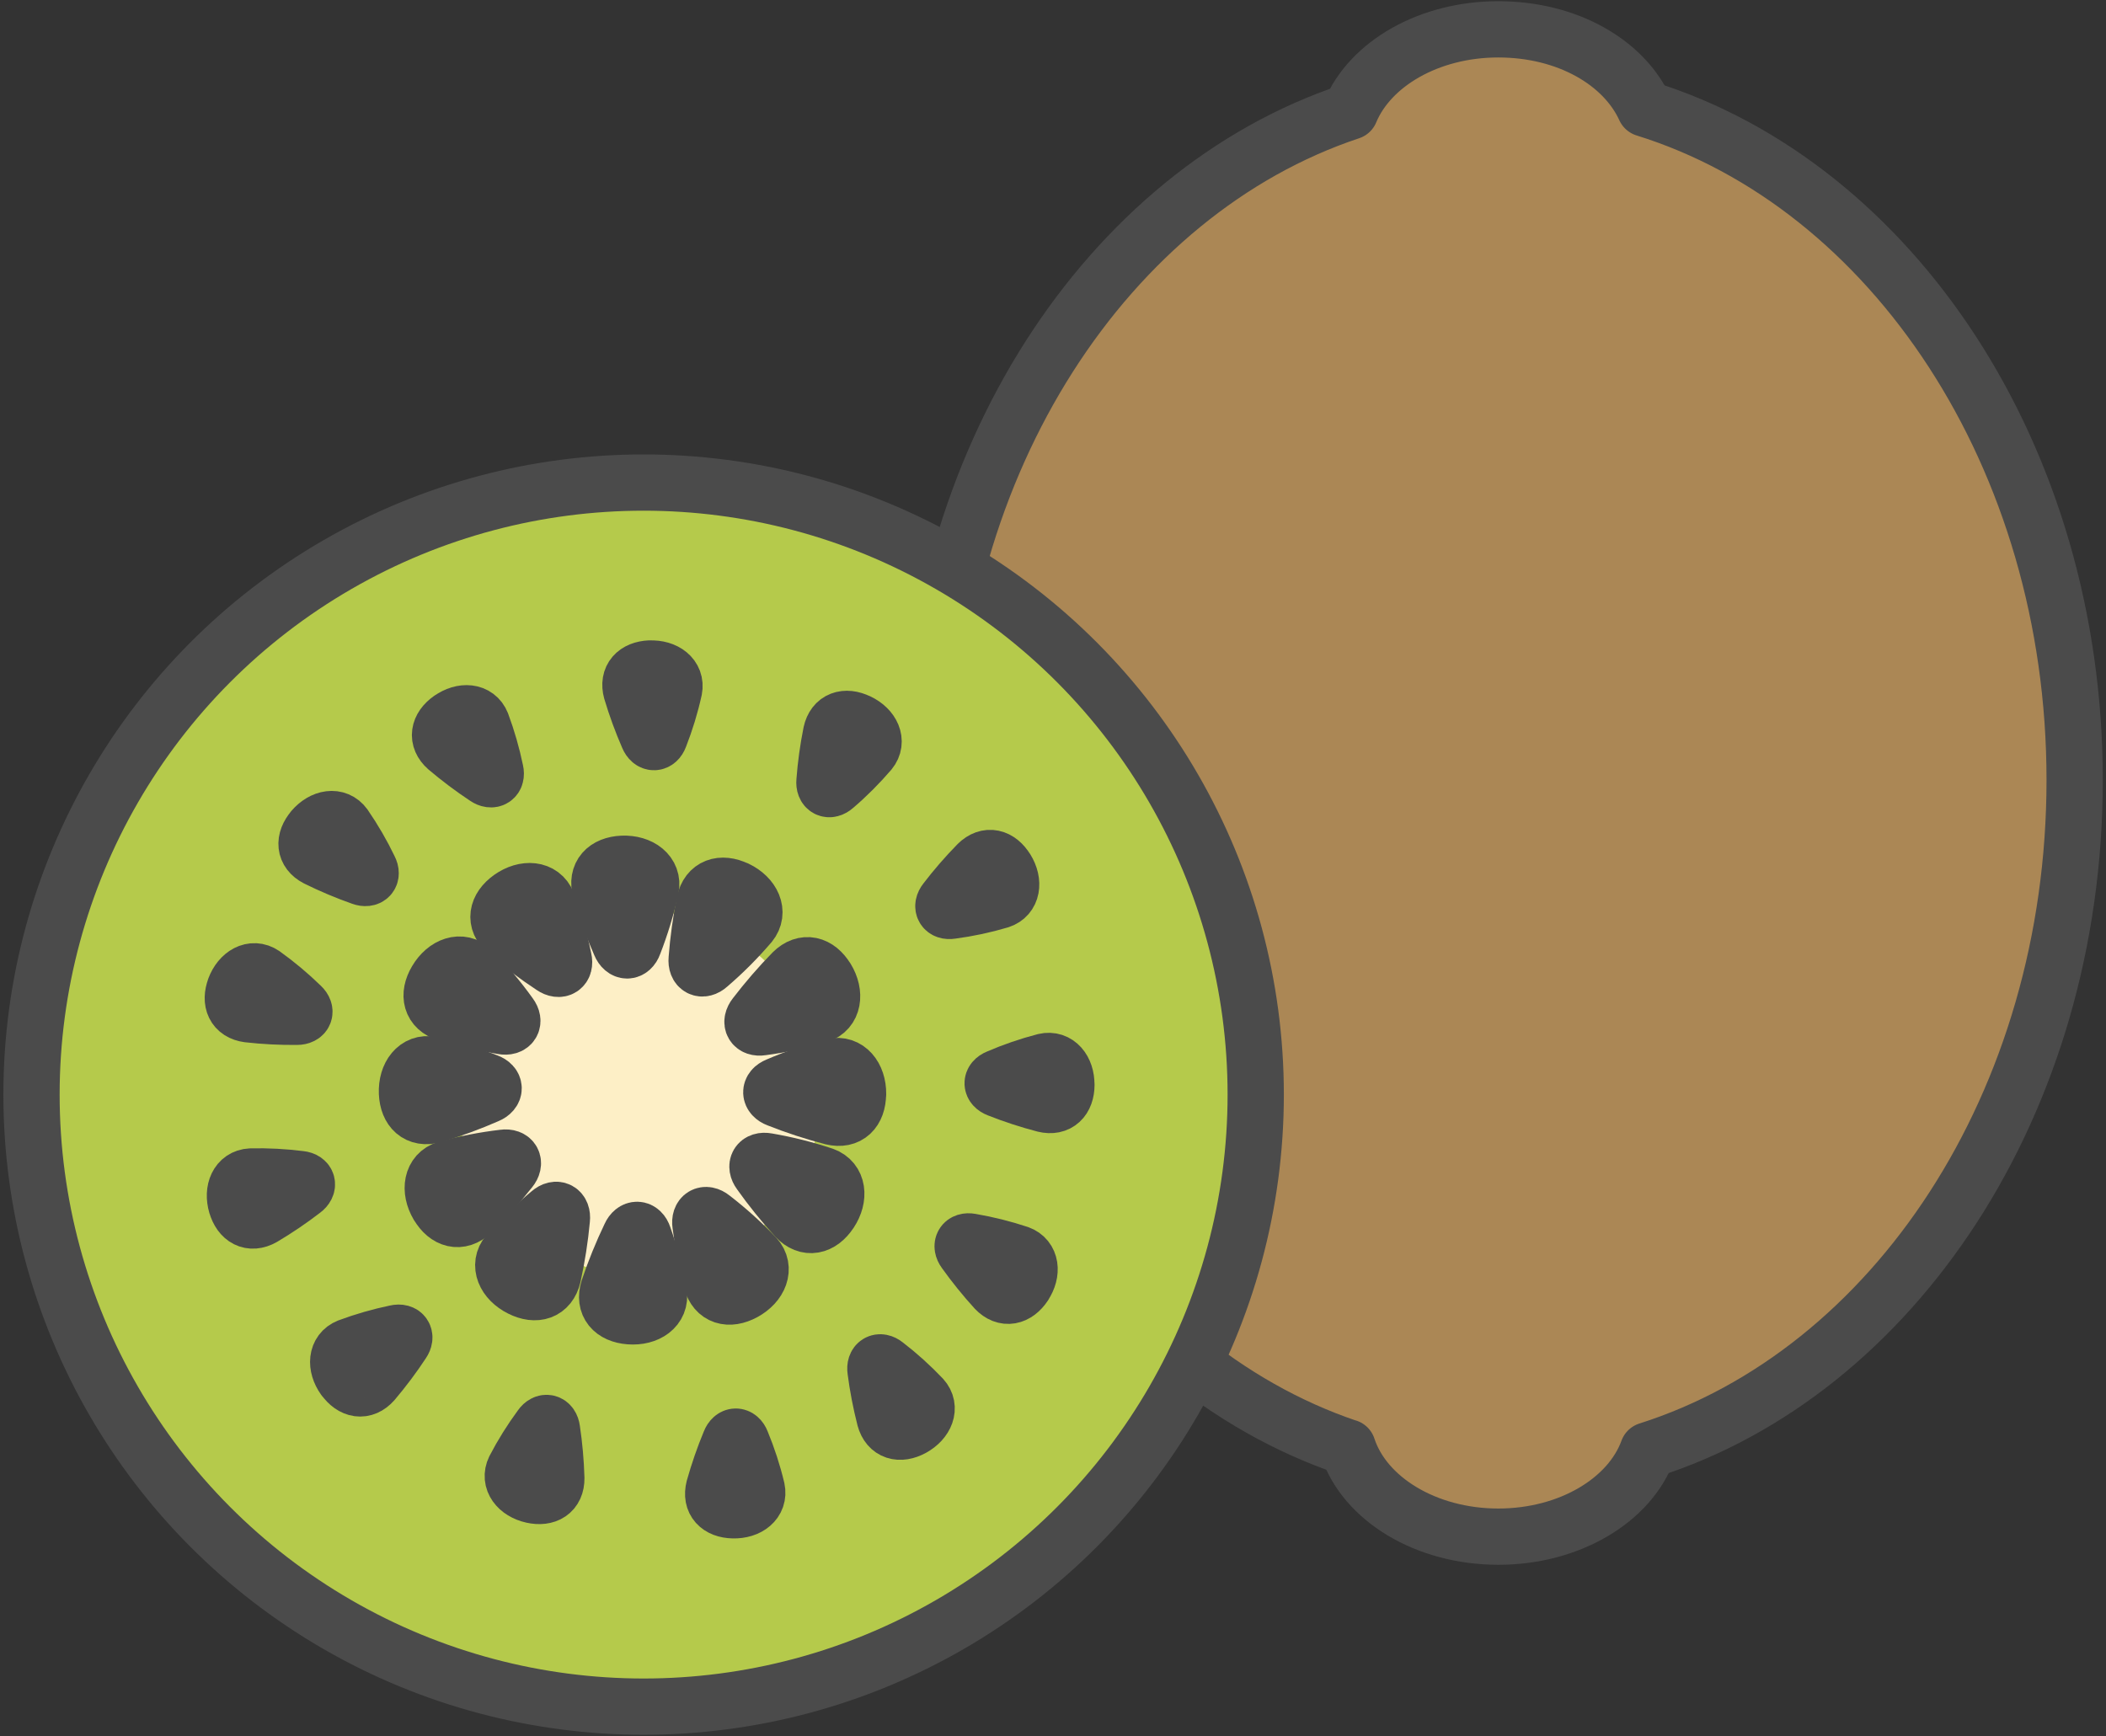 <?xml version="1.0" encoding="UTF-8"?>
<svg width="262px" height="216px" viewBox="0 0 262 216" version="1.1" xmlns="http://www.w3.org/2000/svg" xmlns:xlink="http://www.w3.org/1999/xlink">
    <rect x="0" y="0" width="262" height="216" fill="#333333" stroke="none"/>
    <title>kiwi</title>
    <g id="Page-1" stroke="none" stroke-width="1" fill="none" fill-rule="evenodd">
        <g id="kiwi" transform="translate(3, 3)" fill-rule="nonzero">
            <g id="Group">
                <g id="Groupe_56-2" transform="translate(112, 0)" fill="#AB8755" stroke="#4B4B4B" stroke-linecap="round" stroke-linejoin="round" stroke-width="7">
                    <path d="M52.65,177.09 C22.66,166.93 0.67,133.6 0.67,94.04 C0.67,54.48 22.82,20.91 52.98,10.88 C55.45,4.95 62.76,0.65 71.39,0.65 C80.02,0.65 87.02,4.77 89.64,10.51 C120.38,20.06 143.1,53.84 143.1,94.04 C143.1,134.24 120.56,167.75 90.01,177.45 C87.76,183.64 80.28,188.19 71.4,188.19 C62.35,188.19 54.75,183.46 52.66,177.08 L52.65,177.09 Z" id="Combined_Shape-4"></path>
                </g>
                <g id="Ellipse_1100" transform="translate(0, 57)" fill="#B5CA4B" stroke="#4B4B4B" stroke-width="7">
                    <circle id="Oval" cx="77.07" cy="76.19" r="76.15"></circle>
                </g>
                <g id="Groupe_3370" transform="translate(25, 80)" fill="#4B4B4B" stroke="#4B4B4B" stroke-linejoin="round" stroke-width="7">
                    <path d="M104.67,51.97 C104.66,53.77 103.63,54.81 101.94,54.4 C99.98,53.89 98.05,53.26 96.16,52.51 C95.29,52.18 95.26,51.42 96.12,51.07 C98.01,50.25 99.97,49.58 101.97,49.06 C103.54,48.69 104.68,50.08 104.66,51.96 L104.67,51.97 Z" id="Tracé_3530-2"></path>
                    <path d="M99.45,76.88 C98.46,78.38 97.03,78.7 95.83,77.44 C94.46,75.94 93.19,74.36 92.01,72.71 C91.46,71.96 91.85,71.31 92.76,71.48 C94.8,71.83 96.8,72.33 98.76,72.98 C100.28,73.53 100.48,75.31 99.44,76.88 L99.45,76.88 Z" id="Tracé_3543-2"></path>
                    <path d="M85.52,94.69 C83.94,95.55 82.53,95.16 82.07,93.48 C81.57,91.52 81.18,89.52 80.92,87.51 C80.78,86.59 81.43,86.19 82.16,86.78 C83.8,88.04 85.33,89.43 86.75,90.92 C87.84,92.12 87.17,93.78 85.52,94.69 L85.52,94.69 Z" id="Tracé_3544-2"></path>
                    <path d="M63.21,104.91 C61.41,104.87 60.39,103.82 60.82,102.14 C61.37,100.19 62.03,98.27 62.81,96.4 C63.15,95.53 63.91,95.52 64.25,96.39 C65.04,98.3 65.68,100.26 66.16,102.27 C66.5,103.85 65.1,104.96 63.21,104.91 L63.21,104.91 Z" id="Tracé_3545-2"></path>
                    <path d="M1.21,39.95 C0.58,41.63 1.16,42.97 2.88,43.2 C4.89,43.43 6.92,43.53 8.95,43.51 C9.88,43.51 10.18,42.82 9.5,42.18 C8.02,40.74 6.44,39.41 4.76,38.21 C3.42,37.3 1.87,38.19 1.2,39.96 L1.21,39.95 Z" id="Tracé_3546-2"></path>
                    <path d="M1.4,66.91 C1.91,68.64 3.18,69.35 4.69,68.5 C6.43,67.47 8.11,66.33 9.72,65.09 C10.46,64.54 10.29,63.8 9.36,63.7 C7.31,63.44 5.25,63.33 3.19,63.38 C1.58,63.46 0.87,65.11 1.4,66.92 L1.4,66.91 Z" id="Tracé_3547-2"></path>
                    <path d="M14.8,88.48 C15.84,89.95 17.28,90.21 18.43,88.91 C19.74,87.36 20.96,85.74 22.07,84.05 C22.59,83.29 22.19,82.64 21.27,82.85 C19.25,83.27 17.26,83.84 15.33,84.56 C13.83,85.16 13.7,86.95 14.79,88.49 L14.8,88.48 Z" id="Tracé_3548-2"></path>
                    <path d="M38.23,103.03 C39.99,103.42 41.23,102.66 41.21,100.92 C41.15,98.89 40.97,96.87 40.67,94.87 C40.55,93.95 39.81,93.75 39.28,94.51 C38.06,96.17 36.96,97.92 36.01,99.75 C35.3,101.2 36.4,102.62 38.23,103.03 L38.23,103.03 Z" id="Tracé_3549-2"></path>
                    <path d="M97.21,25.16 C96.27,23.62 94.86,23.26 93.62,24.48 C92.2,25.93 90.87,27.46 89.64,29.07 C89.06,29.8 89.43,30.47 90.35,30.32 C92.4,30.05 94.42,29.62 96.4,29.03 C97.94,28.53 98.2,26.76 97.21,25.15 L97.21,25.16 Z" id="Tracé_3550-2"></path>
                    <path d="M78.78,6.81 C77.16,6.03 75.77,6.5 75.4,8.19 C75,10.18 74.72,12.19 74.57,14.21 C74.48,15.13 75.15,15.5 75.85,14.87 C77.42,13.53 78.88,12.06 80.22,10.5 C81.24,9.25 80.49,7.62 78.79,6.81 L78.78,6.81 Z" id="Tracé_3551-2"></path>
                    <path d="M52.88,0.17 C51.08,0.25 50.08,1.31 50.54,2.98 C51.12,4.92 51.82,6.83 52.63,8.69 C52.99,9.55 53.75,9.55 54.07,8.68 C54.82,6.76 55.43,4.78 55.87,2.77 C56.18,1.18 54.75,0.1 52.87,0.18 L52.88,0.17 Z" id="Tracé_3552-2"></path>
                    <path d="M10.93,20.16 C9.76,21.53 9.85,22.99 11.39,23.79 C13.21,24.69 15.08,25.48 16.99,26.15 C17.86,26.47 18.39,25.92 17.96,25.09 C17.07,23.23 16.03,21.44 14.86,19.74 C13.91,18.43 12.15,18.73 10.92,20.16 L10.93,20.16 Z" id="Tracé_3553-2"></path>
                    <path d="M28.01,6.45 C26.54,7.49 26.28,8.93 27.58,10.08 C29.13,11.39 30.75,12.61 32.44,13.73 C33.2,14.25 33.85,13.85 33.64,12.94 C33.22,10.92 32.65,8.93 31.93,7 C31.33,5.5 29.54,5.37 28.01,6.46 L28.01,6.45 Z" id="Tracé_3563"></path>
                </g>
                <circle id="Oval" fill="#FDEFC6" cx="76.53" cy="132.95" r="22.66"></circle>
                <g id="Groupe_3369" transform="translate(47, 104)" fill="#4B4B4B" stroke="#4B4B4B" stroke-linejoin="round" stroke-width="7">
                    <path d="M56.74,29.11 C56.72,31.23 55.52,32.45 53.53,31.97 C51.22,31.37 48.95,30.63 46.74,29.75 C45.72,29.37 45.68,28.47 46.7,28.06 C48.93,27.1 51.23,26.31 53.58,25.7 C55.43,25.27 56.77,26.9 56.75,29.12 L56.74,29.11 Z" id="Tracé_3530"></path>
                    <path d="M53.27,43.84 C52.1,45.61 50.42,45.98 49.02,44.49 C47.41,42.73 45.91,40.87 44.53,38.92 C43.88,38.04 44.34,37.27 45.42,37.47 C47.81,37.88 50.17,38.47 52.48,39.24 C54.27,39.89 54.5,41.98 53.28,43.83 L53.27,43.84 Z" id="Tracé_3543"></path>
                    <path d="M42.55,53.8 C40.69,54.81 39.03,54.35 38.49,52.38 C37.9,50.07 37.45,47.72 37.14,45.36 C36.98,44.28 37.74,43.81 38.6,44.5 C40.52,45.98 42.33,47.61 44,49.37 C45.28,50.78 44.5,52.74 42.55,53.8 L42.55,53.8 Z" id="Tracé_3544"></path>
                    <path d="M28.33,56.77 C26.22,56.61 25.08,55.32 25.7,53.37 C26.46,51.11 27.36,48.9 28.39,46.75 C28.84,45.75 29.74,45.78 30.08,46.82 C30.89,49.11 31.51,51.46 31.96,53.85 C32.26,55.73 30.54,56.94 28.33,56.77 L28.33,56.77 Z" id="Tracé_3545"></path>
                    <path d="M4.28,14.99 C3.2,16.81 3.61,18.48 5.56,19.1 C7.85,19.77 10.17,20.3 12.53,20.69 C13.61,20.89 14.1,20.14 13.44,19.26 C12.03,17.29 10.46,15.43 8.76,13.69 C7.4,12.37 5.41,13.07 4.28,14.99 L4.28,14.99 Z" id="Tracé_3546"></path>
                    <path d="M0.63,28.98 C0.72,31.09 1.97,32.27 3.94,31.73 C6.22,31.05 8.46,30.23 10.65,29.27 C11.66,28.85 11.67,27.95 10.63,27.58 C8.37,26.7 6.05,25.99 3.68,25.46 C1.82,25.09 0.54,26.77 0.63,28.98 Z" id="Tracé_3547"></path>
                    <path d="M4.49,42.97 C5.56,44.79 7.22,45.25 8.7,43.85 C10.4,42.17 11.99,40.4 13.47,38.53 C14.16,37.69 13.75,36.89 12.66,37.04 C10.25,37.32 7.86,37.79 5.52,38.43 C3.7,38.98 3.36,41.06 4.48,42.97 L4.49,42.97 Z" id="Tracé_3548"></path>
                    <path d="M14.79,53.31 C16.68,54.26 18.32,53.74 18.8,51.75 C19.31,49.42 19.68,47.06 19.9,44.69 C20.02,43.61 19.24,43.16 18.41,43.88 C16.54,45.43 14.79,47.12 13.18,48.94 C11.95,50.39 12.8,52.32 14.79,53.31 Z" id="Tracé_3549"></path>
                    <path d="M52.84,14.75 C51.74,12.94 50.07,12.52 48.62,13.95 C46.95,15.65 45.39,17.46 43.94,19.35 C43.26,20.21 43.69,20.99 44.77,20.82 C47.18,20.5 49.55,19.99 51.88,19.3 C53.69,18.72 53.99,16.63 52.84,14.74 L52.84,14.75 Z" id="Tracé_3550"></path>
                    <path d="M41.63,3.63 C39.72,2.72 38.09,3.27 37.65,5.26 C37.18,7.6 36.85,9.96 36.67,12.34 C36.57,13.43 37.35,13.86 38.17,13.12 C40.01,11.54 41.73,9.82 43.31,7.97 C44.51,6.5 43.63,4.58 41.63,3.62 L41.63,3.63 Z" id="Tracé_3551"></path>
                    <path d="M27.45,0.47 C25.34,0.56 24.15,1.81 24.7,3.78 C25.38,6.07 26.2,8.31 27.16,10.49 C27.58,11.5 28.48,11.51 28.85,10.48 C29.73,8.22 30.44,5.89 30.97,3.52 C31.34,1.66 29.66,0.38 27.44,0.47 L27.45,0.47 Z" id="Tracé_3552"></path>
                    <path d="M13.5,4.71 C11.78,5.94 11.47,7.63 13,8.98 C14.82,10.52 16.73,11.96 18.72,13.27 C19.62,13.89 20.38,13.41 20.13,12.34 C19.64,9.96 18.97,7.63 18.12,5.35 C17.41,3.59 15.31,3.43 13.5,4.71 Z" id="Tracé_3553"></path>
                </g>
            </g>
        </g>
    </g>
</svg>